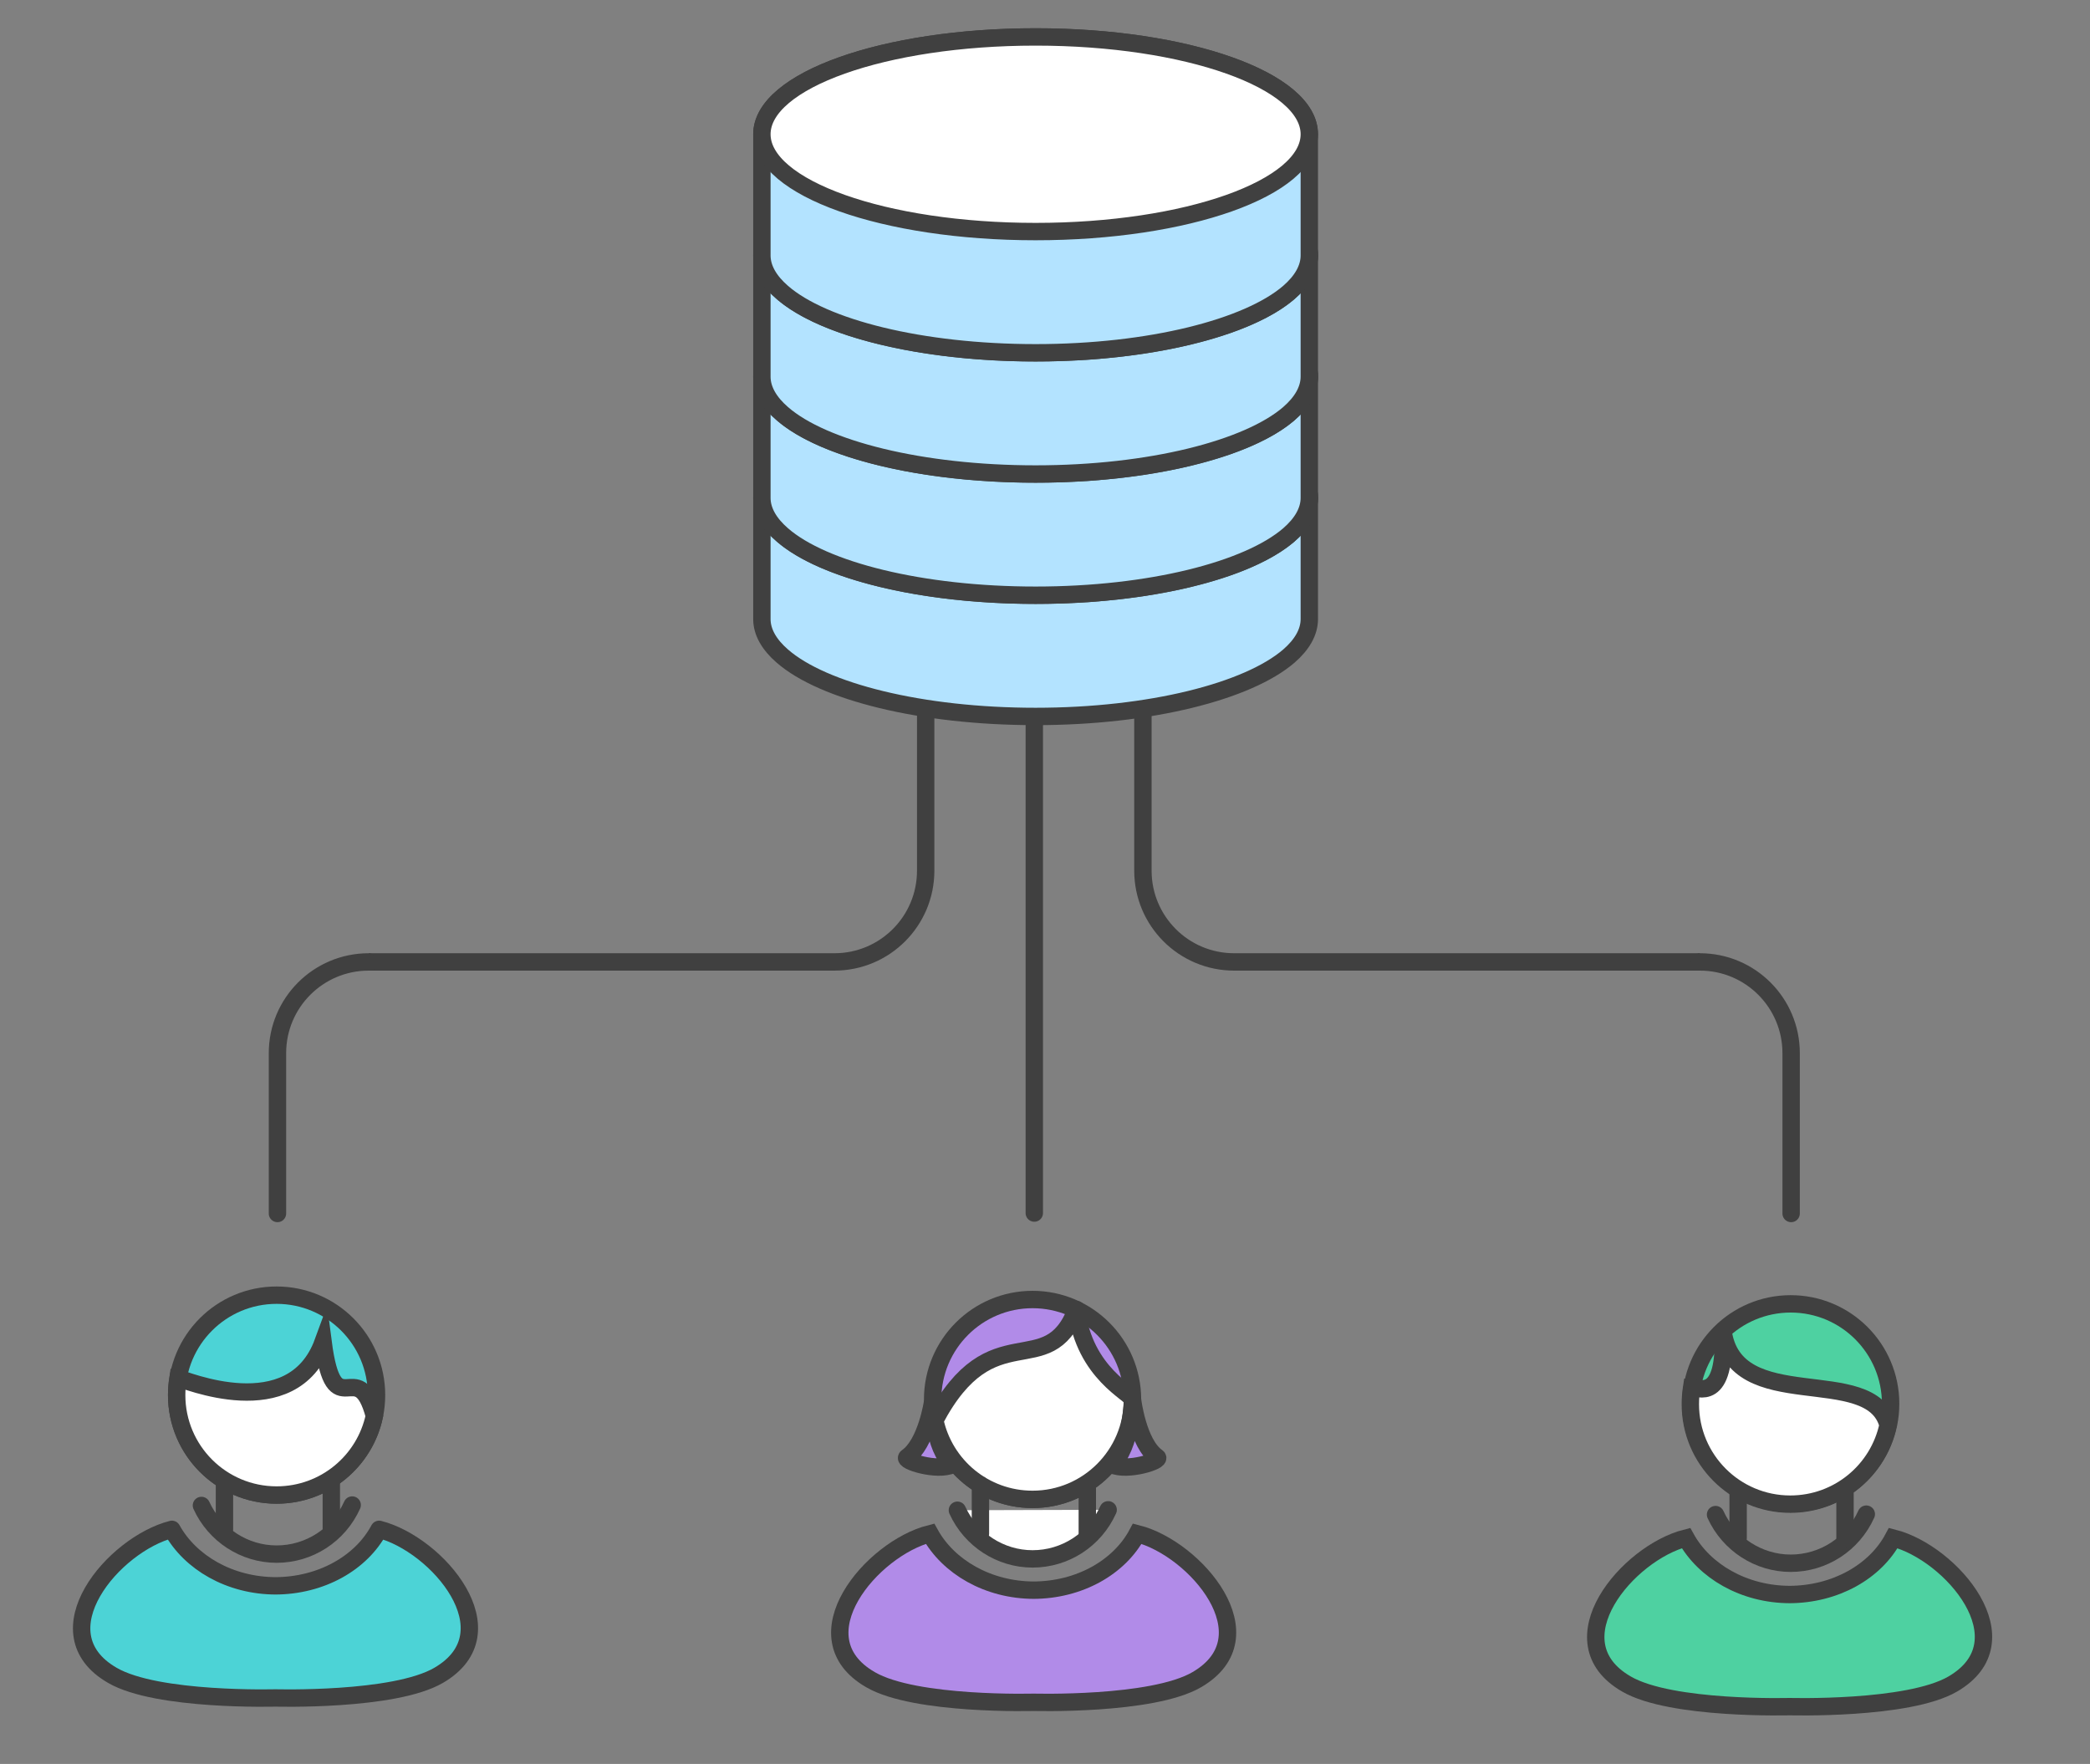 <svg width="532" height="449" xmlns="http://www.w3.org/2000/svg" xmlns:xlink="http://www.w3.org/1999/xlink" xml:space="preserve" overflow="hidden"><rect width="100%" height="100%" fill="#808080" stroke="none"/><g transform="translate(-672 -192)"><g><g><g><path d="M273.381 244.849 391.935 244.849C404.764 244.849 415.159 234.453 415.159 221.625L415.159 178.605" stroke="#404040" stroke-width="4.424" stroke-linecap="butt" stroke-linejoin="miter" stroke-miterlimit="10" stroke-opacity="1" fill="none" fill-rule="nonzero" transform="matrix(1 0 0 1 492.469 192)"/><path d="M442.807 178.605 442.807 308.77" stroke="#404040" stroke-width="4.424" stroke-linecap="round" stroke-linejoin="round" stroke-miterlimit="10" stroke-opacity="1" fill="none" fill-rule="nonzero" transform="matrix(1 0 0 1 492.469 192)"/><path d="M612.232 244.849 493.679 244.849C480.85 244.849 470.455 234.453 470.455 221.625L470.455 178.605" stroke="#404040" stroke-width="4.424" stroke-linecap="butt" stroke-linejoin="miter" stroke-miterlimit="10" stroke-opacity="1" fill="none" fill-rule="nonzero" transform="matrix(1 0 0 1 492.469 192)"/><path d="M273.381 244.849C260.553 244.849 250.157 255.244 250.157 268.073L250.157 308.881M612.232 244.849C625.061 244.849 635.457 255.244 635.457 268.073L635.457 308.881" stroke="#404040" stroke-width="4.424" stroke-linecap="round" stroke-linejoin="round" stroke-miterlimit="10" stroke-opacity="1" fill="none" fill-rule="nonzero" transform="matrix(1 0 0 1 492.469 192)"/><path d="M373.466 126.737C373.466 113.024 404.653 101.965 443.139 101.965 481.624 101.965 512.811 113.024 512.811 126.737M373.466 126.737 373.466 157.592C373.466 160.91 375.346 164.117 378.664 166.993 389.06 176.061 414.053 182.365 443.139 182.365 472.335 182.365 497.218 175.951 507.613 166.993 510.931 164.117 512.811 160.91 512.811 157.592L512.811 126.737" stroke="#404040" stroke-width="4.424" stroke-linecap="butt" stroke-linejoin="miter" stroke-miterlimit="10" stroke-opacity="1" fill="#B3E3FF" fill-rule="nonzero" fill-opacity="1" transform="matrix(1 0 0 1 492.469 192)"/><path d="M512.811 126.737C512.811 140.451 481.624 151.51 443.139 151.51 404.653 151.51 373.466 140.451 373.466 126.737 373.466 113.024 404.653 101.965 443.139 101.965 481.624 101.965 512.811 113.024 512.811 126.737Z" stroke="#404040" stroke-width="4.424" stroke-linecap="butt" stroke-linejoin="miter" stroke-miterlimit="10" stroke-opacity="1" fill="#FFFFFF" fill-rule="nonzero" fill-opacity="1" transform="matrix(1 0 0 1 492.469 192)"/><path d="M373.466 95.882C373.466 82.169 404.653 71.11 443.139 71.11 481.624 71.11 512.811 82.169 512.811 95.882M373.466 95.882 373.466 126.737C373.466 130.055 375.346 133.262 378.664 136.138 389.06 145.206 414.053 151.51 443.139 151.51 472.335 151.51 497.218 145.096 507.613 136.138 510.931 133.262 512.811 130.055 512.811 126.737L512.811 95.882" stroke="#404040" stroke-width="4.424" stroke-linecap="butt" stroke-linejoin="miter" stroke-miterlimit="10" stroke-opacity="1" fill="#B3E3FF" fill-rule="nonzero" fill-opacity="1" transform="matrix(1 0 0 1 492.469 192)"/><path d="M512.811 95.882C512.811 109.596 481.624 120.655 443.139 120.655 404.653 120.655 373.466 109.596 373.466 95.882 373.466 82.169 404.653 71.11 443.139 71.11 481.624 71.11 512.811 82.169 512.811 95.882Z" stroke="#404040" stroke-width="4.424" stroke-linecap="butt" stroke-linejoin="miter" stroke-miterlimit="10" stroke-opacity="1" fill="#FFFFFF" fill-rule="nonzero" fill-opacity="1" transform="matrix(1 0 0 1 492.469 192)"/><path d="M373.466 65.028C373.466 51.314 404.653 40.255 443.139 40.255 481.624 40.255 512.811 51.314 512.811 65.028M373.466 65.028 373.466 95.882C373.466 99.2 375.346 102.407 378.664 105.283 389.06 114.351 414.053 120.655 443.139 120.655 472.335 120.655 497.218 114.241 507.613 105.283 510.931 102.407 512.811 99.2 512.811 95.882L512.811 65.028" stroke="#404040" stroke-width="4.424" stroke-linecap="butt" stroke-linejoin="miter" stroke-miterlimit="10" stroke-opacity="1" fill="#B3E3FF" fill-rule="nonzero" fill-opacity="1" transform="matrix(1 0 0 1 492.469 192)"/><path d="M512.811 65.028C512.811 78.741 481.624 89.8 443.139 89.8 404.653 89.8 373.466 78.741 373.466 65.028 373.466 51.314 404.653 40.255 443.139 40.255 481.624 40.255 512.811 51.314 512.811 65.028Z" stroke="#404040" stroke-width="4.424" stroke-linecap="butt" stroke-linejoin="miter" stroke-miterlimit="10" stroke-opacity="1" fill="#FFFFFF" fill-rule="nonzero" fill-opacity="1" transform="matrix(1 0 0 1 492.469 192)"/><path d="M373.466 34.173C373.466 20.459 404.653 9.4 443.139 9.4 481.624 9.4 512.811 20.459 512.811 34.173M373.466 34.173 373.466 65.028C373.466 68.345 375.346 71.552 378.664 74.428 389.06 83.496 414.053 89.8 443.139 89.8 472.335 89.8 497.218 83.386 507.613 74.428 510.931 71.552 512.811 68.345 512.811 65.028L512.811 34.173" stroke="#404040" stroke-width="4.424" stroke-linecap="butt" stroke-linejoin="miter" stroke-miterlimit="10" stroke-opacity="1" fill="#B3E3FF" fill-rule="nonzero" fill-opacity="1" transform="matrix(1 0 0 1 492.469 192)"/><path d="M512.811 34.173C512.811 47.886 481.624 58.945 443.139 58.945 404.653 58.945 373.466 47.886 373.466 34.173 373.466 20.459 404.653 9.4 443.139 9.4 481.624 9.4 512.811 20.459 512.811 34.173Z" stroke="#404040" stroke-width="4.424" stroke-linecap="butt" stroke-linejoin="miter" stroke-miterlimit="10" stroke-opacity="1" fill="#FFFFFF" fill-rule="nonzero" fill-opacity="1" transform="matrix(1 0 0 1 492.469 192)"/><path d="M616.214 385.521C619.642 393.041 627.162 397.907 635.346 397.907 643.64 397.907 651.161 393.041 654.589 385.41" stroke="#404040" stroke-width="4.424" stroke-linecap="round" stroke-linejoin="round" stroke-miterlimit="10" stroke-opacity="1" fill="none" fill-rule="nonzero" transform="matrix(1 0 0 1 492.469 192)"/><path d="M634.904 434.402C634.904 434.402 665.206 435.287 676.597 428.651 695.397 417.703 676.265 395.253 661.446 391.493 656.911 400.008 646.737 405.869 634.904 405.869L635.236 405.869C623.402 405.869 613.338 399.898 608.694 391.493 593.874 395.253 574.742 417.813 593.543 428.651 604.934 435.287 635.236 434.402 635.236 434.402" stroke="#404040" stroke-width="4.424" stroke-linecap="butt" stroke-linejoin="miter" stroke-miterlimit="10" stroke-opacity="1" fill="#4ED1A1" fill-rule="nonzero" fill-opacity="1" transform="matrix(1 0 0 1 492.469 192)"/><path d="M660.782 357.32C660.782 371.368 649.394 382.756 635.346 382.756 621.298 382.756 609.91 371.368 609.91 357.32 609.91 343.272 621.298 331.884 635.346 331.884 649.394 331.884 660.782 343.272 660.782 357.32Z" stroke="#404040" stroke-width="4.424" stroke-linecap="butt" stroke-linejoin="miter" stroke-miterlimit="10" stroke-opacity="1" fill="#4ED1A1" fill-rule="nonzero" fill-opacity="1" transform="matrix(1 0 0 1 492.469 192)"/><path d="M618.094 338.63C620.969 360.748 655.805 346.593 660.119 362.739 657.685 374.24 647.511 382.867 635.236 382.867 621.19 382.867 609.8 371.476 609.8 357.431 609.8 355.993 609.91 354.555 610.131 353.117 611.458 353.117 619.089 357.32 618.094 338.63Z" stroke="#404040" stroke-width="4.424" stroke-linecap="butt" stroke-linejoin="miter" stroke-miterlimit="10" stroke-opacity="1" fill="#FFFFFF" fill-rule="nonzero" fill-opacity="1" transform="matrix(1 0 0 1 492.469 192)"/><path d="M649.17 379.77 649.17 391.493M621.965 391.493 621.965 380.102M230.804 383.198C234.232 390.718 241.752 395.585 249.936 395.585 258.23 395.585 265.751 390.718 269.179 383.088" stroke="#404040" stroke-width="4.424" stroke-linecap="round" stroke-linejoin="round" stroke-miterlimit="10" stroke-opacity="1" fill="none" fill-rule="nonzero" transform="matrix(1 0 0 1 492.469 192)"/><path d="M249.494 432.19C249.494 432.19 279.796 433.075 291.186 426.439 309.987 415.491 290.855 393.041 276.035 389.281 271.501 397.796 261.327 403.658 249.494 403.658L249.825 403.658C237.992 403.658 227.928 397.686 223.283 389.281 208.464 393.041 189.332 415.601 208.133 426.439 219.523 433.075 249.825 432.19 249.825 432.19" stroke="#404040" stroke-width="4.424" stroke-linecap="butt" stroke-linejoin="round" stroke-miterlimit="10" stroke-opacity="1" fill="#4CD3D6" fill-rule="nonzero" fill-opacity="1" transform="matrix(1 0 0 1 492.469 192)"/><path d="M275.372 355.108C275.372 369.156 263.984 380.544 249.936 380.544 235.888 380.544 224.5 369.156 224.5 355.108 224.5 341.06 235.888 329.672 249.936 329.672 263.984 329.672 275.372 341.06 275.372 355.108Z" stroke="#404040" stroke-width="4.424" stroke-linecap="butt" stroke-linejoin="round" stroke-miterlimit="10" stroke-opacity="1" fill="#4CD3D6" fill-rule="nonzero" fill-opacity="1" transform="matrix(1 0 0 1 492.469 192)"/><path d="M261.769 341.616C264.645 363.734 270.506 344.27 274.819 360.417 272.386 371.918 262.212 380.544 249.936 380.544 235.891 380.544 224.5 369.153 224.5 355.108 224.5 353.67 224.611 352.233 224.832 350.795 226.048 350.906 253.917 363.071 261.769 341.616Z" stroke="#404040" stroke-width="4.424" stroke-linecap="butt" stroke-linejoin="miter" stroke-miterlimit="10" stroke-opacity="1" fill="#FFFFFF" fill-rule="nonzero" fill-opacity="1" transform="matrix(1 0 0 1 492.469 192)"/><path d="M263.87 377.558 263.87 389.17M236.665 389.281 236.665 377.89" stroke="#404040" stroke-width="4.424" stroke-linecap="round" stroke-linejoin="round" stroke-miterlimit="10" stroke-opacity="1" fill="none" fill-rule="nonzero" transform="matrix(1 0 0 1 492.469 192)"/><path d="M423.232 384.415C426.661 391.935 434.181 396.801 442.365 396.801 450.659 396.801 458.179 391.935 461.607 384.304" stroke="#404040" stroke-width="4.424" stroke-linecap="round" stroke-linejoin="round" stroke-miterlimit="10" stroke-opacity="1" fill="#FFFFFF" fill-rule="nonzero" fill-opacity="1" transform="matrix(1 0 0 1 492.469 192)"/><path d="M442.475 433.296C442.475 433.296 472.777 434.181 484.168 427.545 502.968 416.597 483.836 394.147 469.017 390.387 464.483 398.902 454.308 404.764 442.475 404.764L442.807 404.764C430.974 404.764 420.91 398.792 416.265 390.387 401.446 394.147 382.314 416.707 401.114 427.545 412.505 434.181 442.807 433.296 442.807 433.296" stroke="#404040" stroke-width="4.424" stroke-linecap="butt" stroke-linejoin="miter" stroke-miterlimit="10" stroke-opacity="1" fill="#B18BE8" fill-rule="nonzero" fill-opacity="1" transform="matrix(1 0 0 1 492.469 192)"/><path d="M467.801 356.214C467.801 370.262 456.412 381.65 442.365 381.65 428.317 381.65 416.929 370.262 416.929 356.214 416.929 342.166 428.317 330.778 442.365 330.778 456.412 330.778 467.801 342.166 467.801 356.214Z" stroke="#404040" stroke-width="4.424" stroke-linecap="butt" stroke-linejoin="miter" stroke-miterlimit="10" stroke-opacity="1" fill="#B18BE8" fill-rule="nonzero" fill-opacity="1" transform="matrix(1 0 0 1 492.469 192)"/><path d="M453.534 333.322C446.125 352.343 432.08 333.875 417.482 361.522 419.915 373.024 430.089 381.65 442.365 381.65 456.41 381.65 467.801 370.259 467.801 356.214 467.801 354.776 455.525 349.689 453.534 333.322ZM456.299 377.558 456.299 390.387M429.094 390.387 429.094 377.89" stroke="#404040" stroke-width="4.424" stroke-linecap="round" stroke-linejoin="round" stroke-miterlimit="10" stroke-opacity="1" fill="#FFFFFF" fill-rule="nonzero" fill-opacity="1" transform="matrix(1 0 0 1 492.469 192)"/><path d="M416.929 356.767C416.929 356.767 416.929 368.49 422.016 372.803 418.034 374.683 409.187 371.807 410.404 370.923 415.38 367.494 416.929 356.767 416.929 356.767ZM467.801 356.214C467.801 356.214 467.579 368.49 462.492 372.803 466.473 374.683 475.321 371.807 474.104 370.923 469.128 367.494 467.801 356.214 467.801 356.214Z" stroke="#404040" stroke-width="4.424" stroke-linecap="butt" stroke-linejoin="miter" stroke-miterlimit="10" stroke-opacity="1" fill="#B18BE8" fill-rule="nonzero" fill-opacity="1" transform="matrix(1 0 0 1 492.469 192)"/></g></g></g></g></svg>